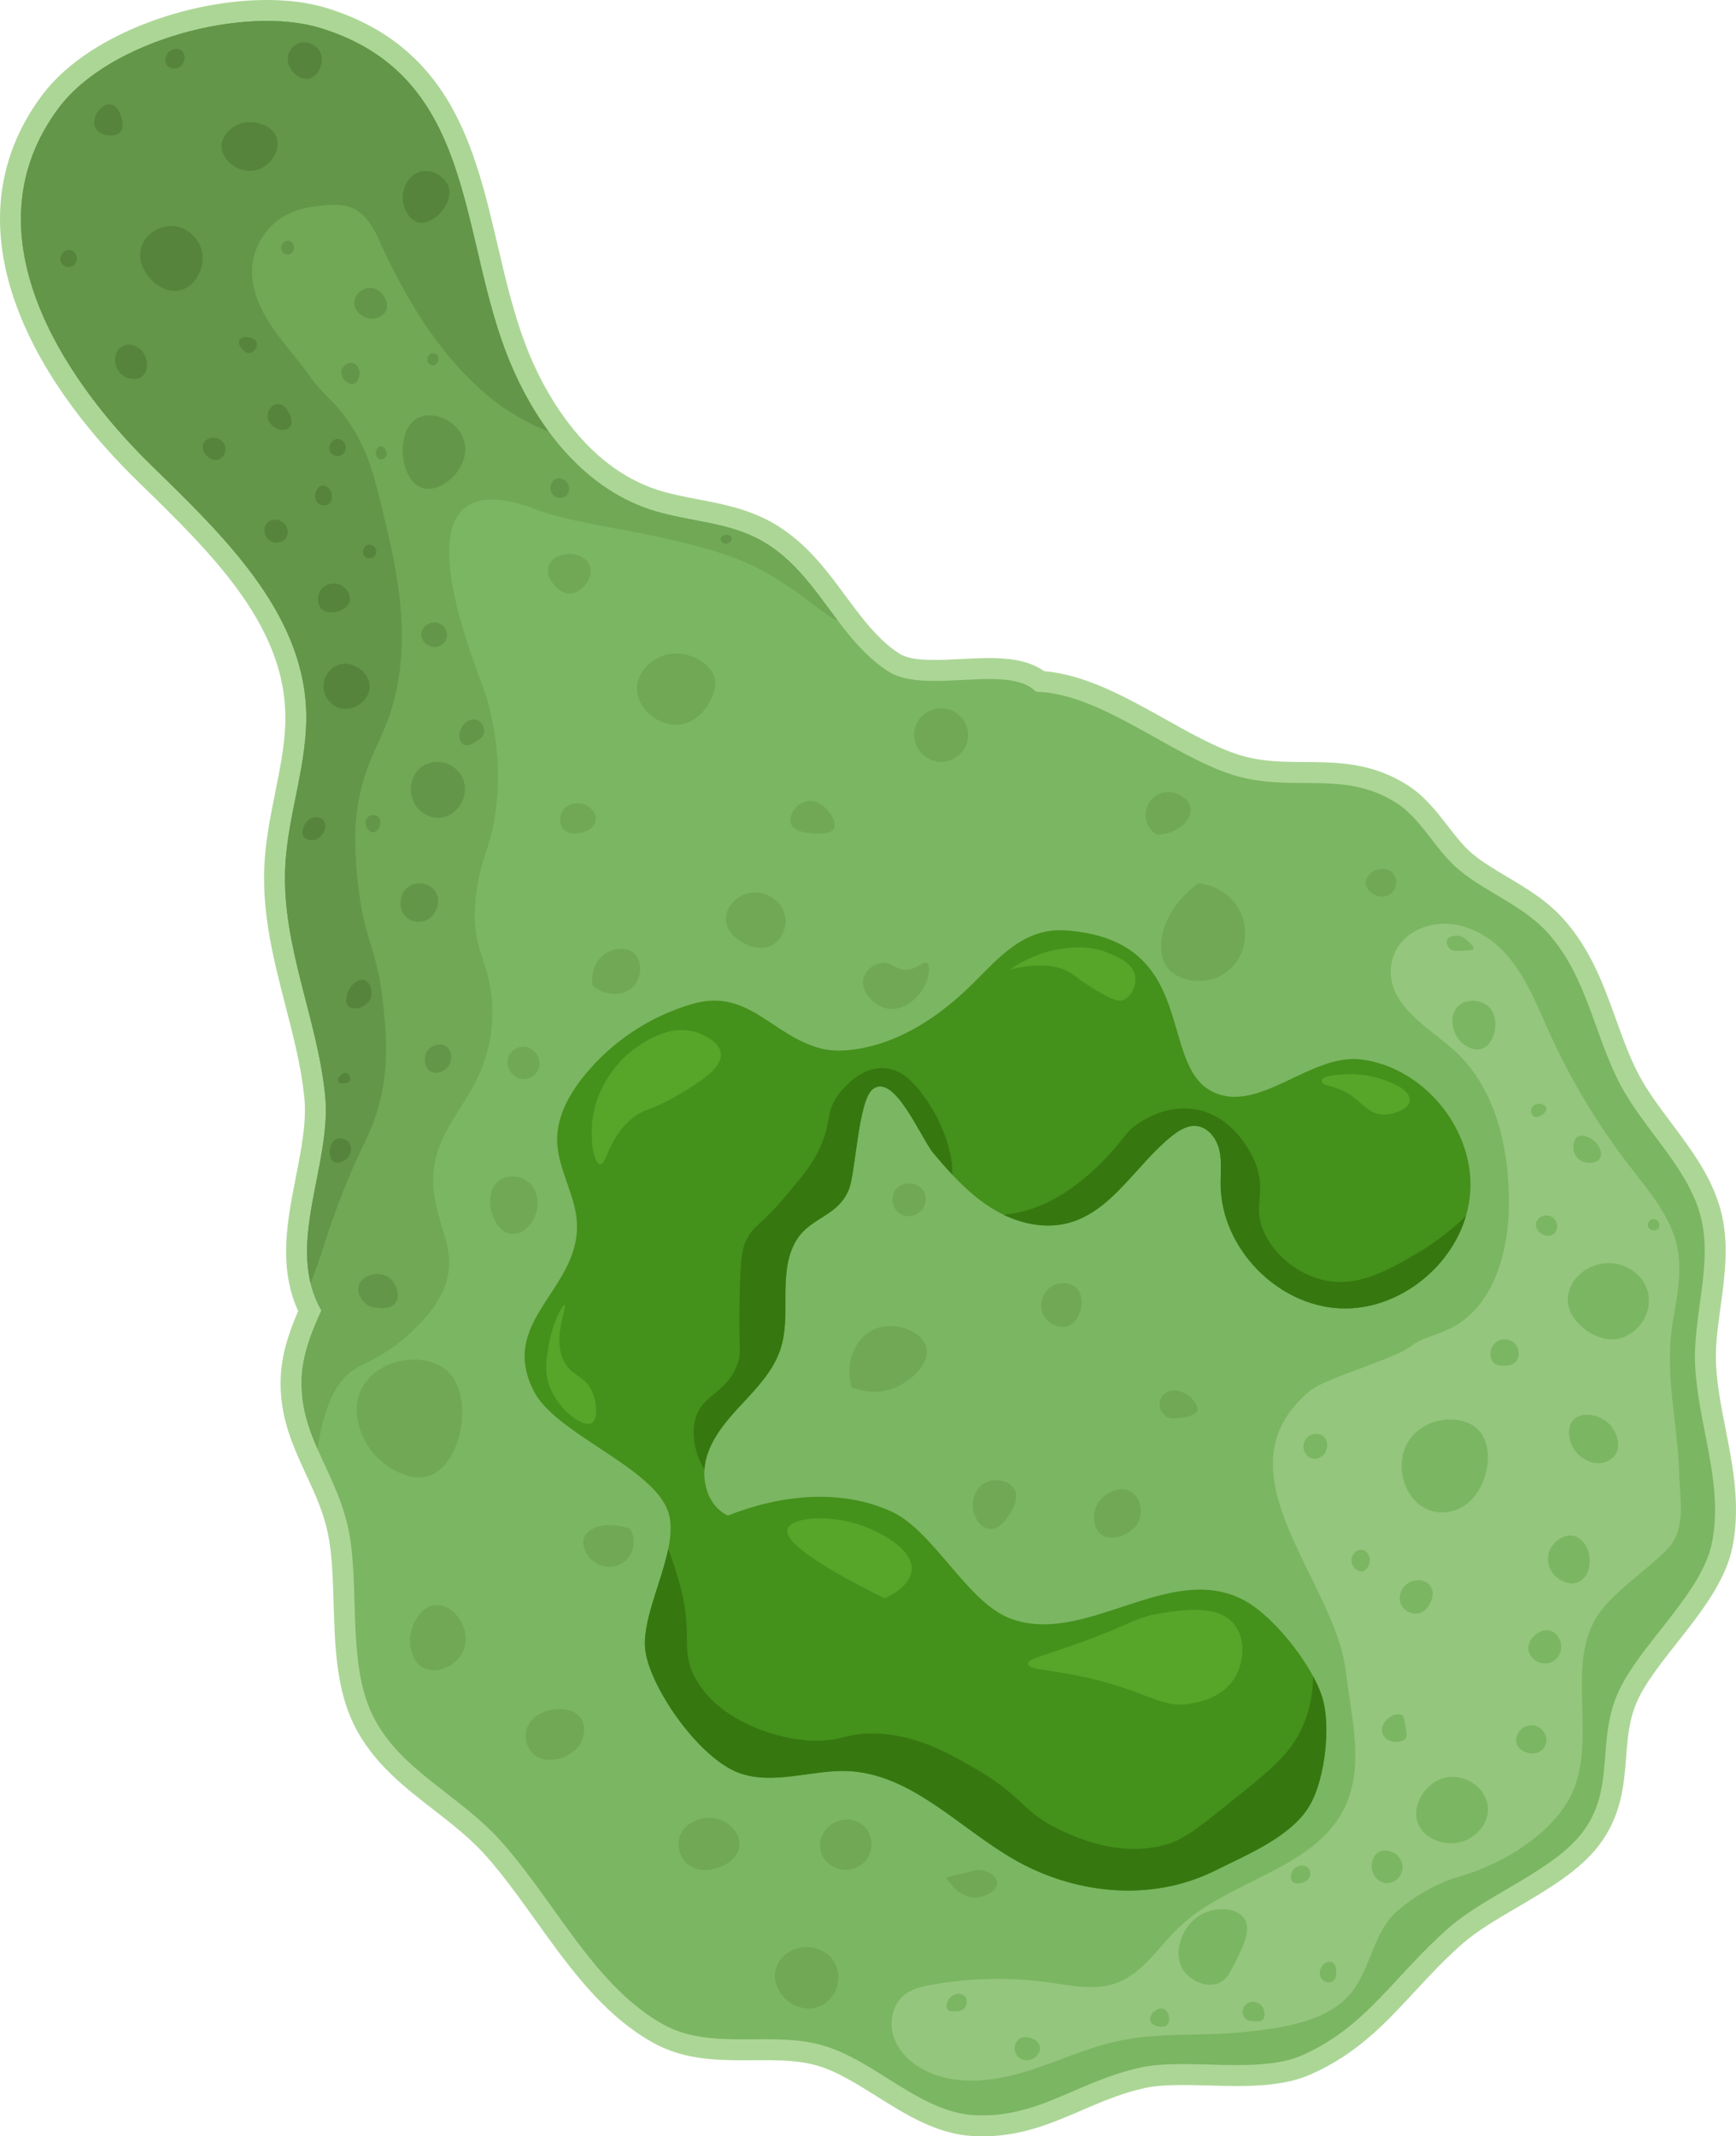 <?xml version="1.0" encoding="UTF-8"?>
<svg id="Capa_2" xmlns="http://www.w3.org/2000/svg" viewBox="0 0 664.303 817.221">
  <defs>
    <style>
      .cls-1 {
        fill: #44911c;
      }

      .cls-2 {
        fill: #639648;
      }

      .cls-3 {
        fill: #367710;
      }

      .cls-4 {
        fill: #57a529;
      }

      .cls-5 {
        fill: #acd696;
      }

      .cls-6 {
        fill: #94c67d;
      }

      .cls-7 {
        fill: #56843c;
      }

      .cls-8 {
        fill: #70a856;
      }

      .cls-9 {
        fill: #7bb662;
      }
    </style>
  </defs>
  <g id="Capa_1-2" data-name="Capa_1">
    <g>
      <g>
        <path class="cls-9" d="M375.988,813.213c-1.147,0-2.315-.032-3.474-.097-12.771-.706-24.067-7.794-34.99-14.648-8.056-5.055-15.663-9.828-23.685-12.154-7.129-2.063-14.837-2.236-21.502-2.236-1.38,0-2.759.01-4.138.019-1.393.009-2.784.019-4.172.019-10.735,0-22.087-.493-32.496-6.382-2.014-1.14-3.971-2.373-5.815-3.665-15.054-10.44-26.388-26.263-37.349-41.565-3.295-4.6-6.701-9.354-10.161-13.899-3.254-4.268-6.051-7.714-8.801-10.843-6.372-7.264-13.915-13.116-21.211-18.776-11.126-8.633-22.631-17.559-29.284-31.247-6.322-13.015-6.797-29.126-7.255-44.706-.291-9.878-.565-19.208-2.272-27.32-1.789-8.568-5.233-16.019-8.565-23.224-.988-2.137-2.009-4.345-2.966-6.539-3.582-8.203-6.843-17.357-6.442-28.694.174-4.837,1.153-9.881,2.992-15.421,1.049-3.189,2.371-6.527,4.113-10.378-1.558-3.04-2.755-6.282-3.567-9.664-3.218-13.224-.453-27.277,2.221-40.868,2.194-11.151,4.267-21.685,3.259-31.625-1.214-11.935-4.306-23.914-7.296-35.497-4.314-16.714-8.775-33.998-7.991-52.101.41-9.393,2.275-18.655,4.079-27.612,2.257-11.21,4.389-21.798,3.921-32.621-1.529-35.477-30.732-63.973-56.497-89.115l-1.589-1.551c-14.915-14.565-34.81-37.645-44.894-64.895C-.474,87.161,2.571,61.272,19.214,38.959,36.145,16.257,74.576,4.007,102.139,4.007c8.083,0,15.332.964,21.549,2.866,45.506,13.907,54.333,51.58,62.869,88.011,2.96,12.63,6.019,25.691,10.569,37.779,4.238,11.252,9.656,21.383,16.102,30.111,10.457,14.204,22.867,23.742,36.889,28.354,5.181,1.708,10.531,2.732,16.194,3.817,7.268,1.392,14.783,2.831,21.886,5.84,14.979,6.357,23.754,18.224,32.239,29.7,1.083,1.464,2.164,2.927,3.258,4.377,5.992,7.933,11.419,14.138,18.425,18.631,4.164,2.672,10.822,2.981,15.468,2.981,3.349,0,6.934-.185,10.4-.363,3.496-.18,7.11-.367,10.526-.367,6.4,0,14.253.589,19.565,4.919,15.375.903,30.964,9.616,46.051,18.05,10.135,5.665,19.708,11.016,28.795,13.87,8.24,2.592,15.966,2.854,24.489,2.916l1.812.013c9.203.06,18.721.124,28.292,3.735,3.093,1.169,6.12,2.693,9.001,4.531,5.873,3.751,10.201,9.33,14.387,14.725,3.231,4.165,6.282,8.098,9.903,11.115,4.227,3.519,8.968,6.338,13.988,9.322,7.298,4.338,14.845,8.824,20.89,15.714,9.707,11.07,14.398,24.097,18.936,36.696,2.583,7.173,5.254,14.59,8.805,21.393,3.478,6.652,8.303,13.092,12.97,19.319,7.311,9.754,14.87,19.841,18.102,31.614,3.212,11.732,1.538,23.939-.08,35.743-1.11,8.1-2.159,15.75-1.733,23.179.469,8.355,2.111,16.74,3.7,24.85.428,2.183.855,4.361,1.259,6.536,1.169,6.197,2.394,13.563,2.616,21.146.16,5.648-.241,10.805-1.226,15.768-2.405,12.174-11.606,23.842-20.504,35.126-6.421,8.144-12.486,15.836-15.762,23.244-3.345,7.568-3.913,14.909-4.516,22.682-.799,10.31-1.625,20.971-9.459,31.361-6.936,9.194-18.838,16.178-30.347,22.932-8.055,4.727-15.662,9.19-21.352,14.179-7.146,6.268-13.043,12.627-18.744,18.777-11.023,11.889-21.434,23.118-38.259,30.601-8.258,3.672-18.194,4.166-26.825,4.166-3.537,0-7.146-.098-10.635-.192-3.516-.095-6.837-.185-10.116-.185-6.638,0-11.352.384-15.286,1.244-.658.141-1.302.288-1.935.453l-.185.044-.107.039-.24.055c-.596.137-1.181.293-1.749.449-.669.178-1.301.356-1.932.545-.828.243-1.622.492-2.415.75-1.166.379-2.307.775-3.438,1.182-1.402.511-2.739,1.02-4.068,1.551-1.941.77-3.856,1.577-5.636,2.335-.577.235-1.073.452-1.572.671l-.265.115c-1.013.44-2.015.871-3.014,1.295l-.022.023-1.404.592c-.407.175-.812.348-1.221.513-.248.1-.486.201-.725.303-1.375.584-2.769,1.149-4.155,1.692l-.106.04c-.175.062-.33.127-.483.19l-.12.048c-2.281.879-4.38,1.619-6.415,2.262l-1.475.44c-.982.289-1.985.564-2.999.817-5.281,1.331-10.373,1.98-15.56,1.98Z"/>
        <path class="cls-5" d="M102.141,8.014c7.465,0,14.421.869,20.375,2.691,58.54,17.89,53.03,75.99,70.86,123.37,4.11,10.91,9.65,21.63,16.63,31.08,9.99,13.57,22.96,24.55,38.86,29.78,12.35,4.07,25.8,4.47,37.77,9.54,15.81,6.71,24.4,20.26,33.86,32.8,5.62,7.44,11.54,14.51,19.46,19.59,4.505,2.891,10.801,3.615,17.631,3.615,6.856,0,14.256-.73,20.927-.73,7.509-0,14.093.924,17.952,4.854.12.01.23,0,.34.01,24.65.82,51.26,24.36,74.92,31.79,8.93,2.809,17.41,3.04,25.66,3.1,9.78.08,19.23-.09,28.72,3.49,2.75,1.04,5.5,2.4,8.26,4.16,9.55,6.1,15.02,18.16,23.88,25.54,10.83,9.02,24.85,13.68,34.43,24.6,14.68,16.74,17.34,38.41,27.2,57.3,9.05,17.31,25.7,31.71,30.76,50.14,5.08,18.56-3.04,39.05-1.95,58.09.61,10.87,3.07,21.41,5.02,31.89,1.29,6.84,2.35,13.66,2.55,20.53.14,4.92-.16,9.88-1.15,14.87-3.87,19.58-27.84,39.07-36,57.53-8.29,18.76-.85,36.46-13.51,53.25-11.06,14.66-36.79,23.93-51.14,36.51-21.22,18.61-31.48,37.83-55.99,48.73-7.077,3.146-15.958,3.82-25.197,3.82-6.915,0-14.033-.377-20.748-.377-5.814-0-11.324.282-16.145,1.337-.7.15-1.4.31-2.09.49-.15.03-.28.06-.42.11-.65.15-1.29.32-1.91.49-.68.18-1.35.37-2.02.57-.85.25-1.68.51-2.51.78-1.2.39-2.38.8-3.55,1.22-1.43.52-2.82,1.05-4.2,1.6-1.94.77-3.84,1.57-5.72,2.37-.64.26-1.25.53-1.87.8-1.22.53-2.43,1.05-3.64,1.56-.02.01-.05.02-.07.04-.62.26-1.23.53-1.85.78-.27.11-.53.22-.79.33-1.34.57-2.7,1.12-4.05,1.65-.25.09-.47.18-.69.27-2.05.79-4.09,1.52-6.18,2.18-.47.14-.94.28-1.41.42-.92.27-1.87.53-2.83.77-4.576,1.154-9.373,1.86-14.59,1.86-1.065,0-2.147-.029-3.249-.09-20.6-1.14-37.88-20.88-57.78-26.65-7.303-2.114-14.952-2.395-22.618-2.395-2.774,0-5.548.037-8.312.037-10.66,0-21.127-.547-30.521-5.862-1.89-1.07-3.72-2.22-5.49-3.46-18.92-13.12-31.66-34.96-46.62-54.61-2.89-3.79-5.86-7.51-8.98-11.06-16.5-18.81-39.47-27.67-49.9-49.13-9.81-20.19-4.69-49.61-9.21-71.1-2.43-11.63-7.61-20.98-11.78-30.54-3.62-8.29-6.47-16.74-6.11-26.95.17-4.72,1.2-9.51,2.79-14.3,1.29-3.92,2.95-7.85,4.79-11.79-1.95-3.38-3.29-6.87-4.15-10.45-5.52-22.68,7.92-48.77,5.57-71.96-2.99-29.4-16.57-57.03-15.27-87.02.89-20.39,8.88-40.19,8-60.58-1.63-37.8-32.22-66.93-59.29-93.36C23.006,143.906-12.644,88.376,22.426,41.356,37.858,20.663,73.675,8.014,102.141,8.014M102.141,0c-15.41,0-32.353,3.366-47.709,9.479-11.828,4.708-28.097,13.229-38.431,27.085C6.8,48.901,1.51,62.53.28,77.072c-1.082,12.785.979,26.319,6.125,40.226,10.341,27.949,30.643,51.52,45.852,66.372l1.592,1.554c26.464,25.825,53.829,52.528,55.29,86.417.446,10.336-1.639,20.692-3.846,31.655-1.833,9.108-3.73,18.527-4.153,28.23-.811,18.702,3.726,36.279,8.114,53.278,3.088,11.966,6.006,23.267,7.189,34.902.947,9.344-1.069,19.593-3.205,30.444-2.757,14.016-5.609,28.509-2.179,42.6.729,3.033,1.748,5.974,3.039,8.778-1.432,3.274-2.568,6.215-3.504,9.062-1.954,5.885-2.998,11.294-3.187,16.517-.429,12.143,3.002,21.809,6.774,30.446.974,2.232,2.004,4.462,3.001,6.618,3.386,7.323,6.583,14.24,8.278,22.354,1.635,7.773,1.904,16.929,2.189,26.623.471,16.004.959,32.553,7.658,46.341,7.061,14.53,18.942,23.748,30.431,32.662,7.146,5.545,14.536,11.278,20.652,18.25,2.693,3.065,5.435,6.442,8.632,10.635,3.421,4.494,6.81,9.225,10.087,13.801,11.16,15.58,22.699,31.69,38.339,42.535,1.919,1.345,3.985,2.647,6.109,3.849,11.257,6.368,23.2,6.901,34.469,6.901,1.398,0,2.799-.009,4.201-.019,1.369-.009,2.74-.018,4.11-.018,7.928 0,14.429.354,20.389,2.079,7.479,2.169,14.857,6.798,22.668,11.699,11.354,7.124,23.094,14.491,36.898,15.255,1.228.068,2.471.102,3.692.102,5.526,0,10.94-.688,16.551-2.104,1.02-.255,2.076-.543,3.127-.851l.295-.088,1.14-.339.066-.02.066-.021c2.11-.667,4.285-1.434,6.647-2.344l.073-.028.073-.03c.134-.054.246-.102.373-.148l.109-.039.108-.042c1.557-.611,2.95-1.179,4.258-1.735.242-.102.455-.193.675-.282.415-.167.851-.353,1.287-.539.212-.091.425-.182.639-.272l1.455-.61.032-.032c.77-.329,1.542-.662,2.318-.999l.317-.139c.455-.199.908-.397,1.379-.589l.06-.024.059-.025c1.76-.749,3.648-1.545,5.539-2.295,1.328-.529,2.626-1.024,3.982-1.517,1.224-.439,2.279-.802,3.29-1.131.824-.268,1.573-.501,2.293-.713.624-.186,1.213-.353,1.812-.512l.033-.009.033-.009c.481-.132,1.046-.284,1.593-.41l.459-.106.112-.04.071-.018c.504-.132,1.058-.261,1.744-.408,3.628-.793,8.214-1.159,14.467-1.159,3.224 0,6.518.089,10.005.184,3.516.095,7.152.194,10.744.194,9.052,0,19.511-.536,28.453-4.511,17.578-7.817,28.26-19.339,39.569-31.537,5.633-6.076,11.458-12.359,18.45-18.491,5.402-4.737,12.851-9.107,20.736-13.735,11.848-6.953,24.099-14.142,31.517-23.974,8.541-11.327,9.453-23.088,10.257-33.465.575-7.421,1.119-14.43,4.186-21.372,3.07-6.945,8.983-14.444,15.243-22.383,9.191-11.656,18.695-23.709,21.289-36.832,1.043-5.258,1.468-10.707,1.299-16.652-.229-7.863-1.486-15.425-2.685-21.787-.404-2.169-.833-4.359-1.263-6.554-1.634-8.343-3.178-16.224-3.631-24.3-.404-7.051.619-14.514,1.703-22.416,1.672-12.203,3.402-24.821-.024-37.341-3.436-12.513-11.227-22.909-18.761-32.963-4.782-6.381-9.298-12.408-12.627-18.775-3.422-6.557-5.93-13.52-8.585-20.891-4.663-12.95-9.485-26.34-19.692-37.98-6.464-7.369-14.289-12.019-21.855-16.517-4.88-2.901-9.489-5.64-13.472-8.957-3.286-2.737-6.207-6.503-9.301-10.491-4.394-5.665-8.939-11.523-15.394-15.645-3.117-1.988-6.392-3.636-9.739-4.902-10.25-3.867-20.132-3.932-29.688-3.995l-1.802-.013c-8.202-.059-15.613-.306-23.32-2.731-8.697-2.731-18.095-7.984-28.044-13.546-15.091-8.435-30.671-17.143-46.53-18.464-6.168-4.39-14.34-5.014-21.039-5.014-3.522 0-7.189.189-10.735.372-3.417.176-6.95.358-10.196.358-6.491,0-10.843-.767-13.303-2.346-6.507-4.174-11.659-10.085-17.393-17.675-1.083-1.435-2.157-2.888-3.231-4.341-8.805-11.908-17.91-24.222-33.894-31.006-7.5-3.177-15.227-4.657-22.7-6.088-5.533-1.06-10.759-2.061-15.692-3.686-13.219-4.348-24.964-13.405-34.914-26.919-6.234-8.441-11.475-18.246-15.584-29.154-4.457-11.842-7.486-24.774-10.416-37.28-4.309-18.389-8.764-37.403-17.885-53.45-10.599-18.647-26.206-30.906-47.716-37.48-6.593-2.018-14.238-3.041-22.718-3.041h0Z"/>
      </g>
      <path class="cls-1" d="M562.558,456.588c-.24,2.93-.78,5.8-1.6,8.59-5.96,20.29-26.38,36.08-47.73,35.33-24.3-.85-45.88-22.97-46.14-47.28-.05-4.52.54-9.13-.55-13.53-1.08-4.39-4.43-8.68-8.95-8.99-3.26-.23-6.29,1.61-8.86,3.63-13.9,10.88-23.02,29.12-40.1,33.54-8.18,2.12-16.9.5-24.57-3.19-1.6-.76-3.15-1.62-4.64-2.55-5.57-3.48-10.44-7.92-14.94-12.72-2.5-2.65-4.89-5.41-7.22-8.19-4.95-5.89-15.03-31.09-23.33-24.56-5.48,4.33-6.5,31.64-9.03,38.15-4.42,11.33-16.09,10.57-21.28,21.67-5.79,12.42-.67,27.23-5.12,40.06-2.77,7.98-8.81,14.31-14.56,20.49-5.76,6.18-11.59,12.81-13.73,20.98-.35,1.33-.57,2.71-.66,4.1-.44,7.18,2.57,14.74,9.01,17.65,19.94-7.97,43.13-10.46,62.65-1.51,15.88,7.29,28.71,34.23,44.94,40.69,28.8,11.45,61.61-22.31,90.24-6.61,8.92,4.9,20.06,17.69,26.12,28.96,1.63,3.03,2.89,5.95,3.64,8.58,3.09,10.78.84,29.85-4.41,39.75-6.62,12.52-23.71,19.42-36.4,25.77-5.63,2.81-11.62,4.91-17.77,6.19-20.01,4.18-41.38.03-59.15-10.07-21.26-12.09-39.46-32.9-63.89-34.02-13.63-.62-28.46,5.55-41.73.7-15.03-5.49-33.42-31.66-35.76-46.26-1.75-10.85,5.97-26.2,8.68-39.41v-.01c1.17-5.7,1.4-11-.46-15.36-7.09-16.61-42.8-28.92-51-45.01-14.78-28.98,22.45-40.41,15.71-70.01-2.01-8.82-6.73-17.12-6.77-26.16-.03-8.92,4.54-17.25,10.13-24.21,10.61-13.22,25.38-23.05,41.67-27.74,21.32-6.14,30.29,12.06,48.94,17.01,4.29,1.14,8.83,1.01,13.22.38,17.76-2.57,33.02-13.12,45.48-25.53,9.83-9.8,19.44-21.14,35.4-19.96,51.31,3.8,34.57,51.56,56.22,61.83,17.63,8.37,37.33-14.94,56.69-12.47,24.11,3.07,43.58,27.07,41.61,51.3Z"/>
      <path class="cls-9" d="M264.601,223.079c-4.352-6.564-16.432-6.304-21.447,0-2.603,3.272-3.304,8.176-1.532,12.255,2.601,5.986,10.029,9.043,16.085,6.894,7.773-2.76,10.823-13.222,6.894-19.149Z"/>
      <path class="cls-9" d="M324.346,289.717c1.212-4.906-4.056-12.325-13.787-15.319-6.128,2.553-12.255,5.106-18.383,7.66.273.917,3.451,10.977,13.021,13.787,7.526,2.21,17.743-.434,19.149-6.128Z"/>
      <path class="cls-9" d="M384.09,302.995c-4.937-6.5-16.812-6.059-20.681,0-2.845,4.454-.367,10.387,0,11.233,6.682,7.537,16.528,7.582,20.681,3.064,3.313-3.604,3.098-10.218,0-14.297Z"/>
      <path class="cls-9" d="M161.96,437.547c-3.828-1.824-10.126,1.34-13.019,6.128-2.918,4.829-2.364,11.295,1.532,16.085,1.127.468,7.039,2.805,11.487,0,7.17-4.522,5.825-19.437,0-22.213Z"/>
      <path class="cls-8" d="M170.156,523.589c-8.276-6.298-25.387-4.089-31.5,7.149-4.785,8.796-.783,19.356,4.413,25.362,4.893,5.654,14.099,11.033,21.447,8.341,12.534-4.593,17.449-31.864,5.641-40.851Z"/>
      <path class="cls-8" d="M354.473,515.419c-1.57-6.282-11.942-10.078-19.404-7.149-7.439,2.92-12.01,12.532-9.191,22.468,1.939.751,9.217,3.305,16.851,0,5.91-2.559,13.281-9.171,11.745-15.319Z"/>
      <path class="cls-8" d="M411.665,492.44c-2.37-2.095-6.678-2.166-9.702,0-3.306,2.368-4.545,7.027-2.553,10.723,1.886,3.501,6.12,5.117,9.191,4.101,5.256-1.74,7.157-11.205,3.064-14.824Z"/>
      <path class="cls-8" d="M467.545,373.012c7.738-4.291,10.476-13.835,8.101-21.603-2.266-7.413-9.057-12.785-17.103-13.502-14.246,10.414-17.125,25.618-11.702,32.405,3.991,4.995,13.491,6.7,20.703,2.7Z"/>
      <path class="cls-8" d="M455.58,309.32c-.385-3.086-3.992-6.206-8.17-6.325-3.937-.113-7.573,2.459-8.681,6.325-1.105,3.856.586,8.013,4.085,10.014,8.306-.425,13.277-5.921,12.766-10.014Z"/>
      <path class="cls-8" d="M354.679,368.355c1.745,1.151.691,7.434-2.759,11.745-.791.989-5.991,7.224-12.766,5.617-5.328-1.264-10.059-7.004-8.681-11.745.868-2.986,4.088-5.323,7.149-5.617,3.803-.366,4.915,2.656,9.191,2.553,4.478-.108,6.436-3.496,7.866-2.553Z"/>
      <path class="cls-8" d="M242.643,364.645c-3.077-2.737-7.925-1.699-10.723,0-3.882,2.357-5.928,7.263-5.106,12.44,5.371,4.402,12.474,3.865,15.83,0,2.827-3.256,3.436-9.384,0-12.44Z"/>
      <path class="cls-8" d="M205.367,463.334c.895-3.634.256-9.039-3.973-11.745-2.972-1.902-7.242-2.166-10.325,0-4.99,3.505-3.286,10.85-3.064,11.745.119.479,2.121,8.101,7.66,8.681,4.674.489,8.641-4.373,9.702-8.681Z"/>
      <path class="cls-8" d="M436.175,580.781c1.069-3.569-.203-8.312-3.575-10.213-4.556-2.569-11.291.985-13.277,6.128-1.299,3.364-.824,8.079,2.042,10.213,4.288,3.192,12.998-.08,14.809-6.128Z"/>
      <path class="cls-8" d="M458.213,539.522c.654-2.782-5.537-9.377-11.209-7.133-.035.014-.07.028-.105.043-5.438,2.259-3.387,10.523,2.489,10.144,4.03-.26,8.346-1.019,8.825-3.053Z"/>
      <path class="cls-8" d="M330.231,698.227c-3.777-3.256-9.172-2.623-12.524,0-2.756,2.157-4.748,6.144-3.575,10.213,1.094,3.794,4.476,6.055,7.66,6.638,3.856.707,8.185-.908,10.357-4.596,2.285-3.879,1.663-9.168-1.918-12.255Z"/>
      <path class="cls-8" d="M374.277,715.241c-4.072.967-8.145,1.935-12.217,2.902,2.973,5.171,7.723,8.224,12.217,7.659,3.148-.395,7.463-2.726,7.26-5.617-.16-2.28-3.111-4.623-7.26-4.944Z"/>
      <path class="cls-8" d="M222.338,666.568c.125-.239,2.633-5.21,0-9.192-2.598-3.927-8.049-3.641-9.311-3.575-4.136.217-10.399,2.585-11.632,8.17-.721,3.264.408,7.034,2.951,9.192,5.094,4.322,14.879,1.347,17.992-4.596Z"/>
      <path class="cls-8" d="M238.558,597.632c4.008-2.875,5.157-8.48,2.553-12.766-8.654-3.22-16.008-.748-17.575,3.287-1.05,2.704.523,6.049,2.256,7.947,2.99,3.275,8.558,4.55,12.766,1.532Z"/>
      <path class="cls-8" d="M176.882,632.355c2.822-5.193.297-10.621,0-11.234-1.68-3.463-5.543-7.4-10.036-7.149-6.295.352-10.587,8.747-9.877,15.319.093.864.691,6.395,4.991,8.681,4.92,2.616,12.086-.399,14.922-5.617Z"/>
      <path class="cls-8" d="M282.984,705.628c.151-4.541-3.872-8.303-7.66-9.612-5.854-2.023-13.609.962-15.319,6.807-.998,3.412.105,7.656,3.064,10.213,3.209,2.772,7.186,2.339,8.425,2.205,4.687-.51,11.3-3.928,11.489-9.612Z"/>
      <path class="cls-8" d="M386.495,578.933c1.07-1.762,3.542-5.832,1.681-9.22-1.824-3.321-6.948-4.414-10.723-2.719-4.128,1.854-5.624,6.583-5.106,10.213.439,3.08,2.593,7.22,6.128,7.66,4.108.511,7.06-4.35,8.022-5.933Z"/>
      <path class="cls-3" d="M501.738,689.628c-6.62,12.52-23.71,19.42-36.4,25.77-5.63,2.81-11.62,4.91-17.77,6.19-20.01,4.18-41.38.03-59.15-10.07-21.26-12.09-39.46-32.9-63.89-34.02-13.63-.62-28.46,5.55-41.73.7-15.03-5.49-33.42-31.66-35.76-46.26-1.75-10.85,5.97-26.2,8.68-39.41,2.04,5.32,3.5,10.35,3.93,11.81,6.15,21.12.21,26.31,6.48,37.72,8.54,15.51,28.64,22.45,42.22,23.67,14.16,1.27,16.16-4.13,31.51-2.24,13.12,1.63,22.63,6.93,32.39,12.49,20.11,11.47,18.48,17.19,33.92,24.29,6.06,2.79,23.05,10.61,40.84,5.1,6.36-1.97,12.12-6.59,23.64-15.82,14.45-11.59,21.68-17.39,26.33-26.06,4.36-8.13,5.43-15.98,5.53-22.19,1.63,3.03,2.89,5.95,3.64,8.58,3.09,10.78.84,29.85-4.41,39.75Z"/>
      <path class="cls-3" d="M364.478,449.418c-2.5-2.65-4.89-5.41-7.22-8.19-4.95-5.89-15.03-31.09-23.33-24.56-5.48,4.33-6.5,31.64-9.03,38.15-4.42,11.33-16.09,10.57-21.28,21.67-5.79,12.42-.67,27.23-5.12,40.06-2.77,7.98-8.81,14.31-14.56,20.49-5.76,6.18-11.59,12.81-13.73,20.98-.35,1.33-.57,2.71-.66,4.1-3.39-5.34-5.16-13.23-3.42-19.48,2.67-9.53,11.86-9.38,16.09-20.84,1.67-4.51.42-5.02.77-22.59.26-13.23.43-19.92,2.29-24.13,2.92-6.59,5.44-5.6,16.09-18.38,6.44-7.74,9.67-11.61,12.42-17.68,4.6-10.14,2.05-13.21,6.73-19.85.84-1.19,8.12-11.22,17.96-10.56,7.8.53,12.73,7.46,16.2,12.36.93,1.3,9.88,14.28,9.8,28.45Z"/>
      <path class="cls-3" d="M560.958,465.178c-5.96,20.29-26.38,36.08-47.73,35.33-24.3-.85-45.88-22.97-46.14-47.28-.05-4.52.54-9.13-.55-13.53-1.08-4.39-4.43-8.68-8.95-8.99-3.26-.23-6.29,1.61-8.86,3.63-13.9,10.88-23.02,29.12-40.1,33.54-8.18,2.12-16.9.5-24.57-3.19,4.14-.43,9.07-1.4,14.39-3.63,12.78-5.37,22.75-15.94,25.47-18.83,6.57-6.96,6.99-9.64,12.63-13.11,2.12-1.3,11.03-6.77,21.71-4.59,15.31,3.12,21.76,19.41,22.23,20.63,4.32,11.4-1.42,15.74,3.18,26.09,3.98,8.97,12.75,15.76,21.69,18.15,13.59,3.63,25.66-3.4,36.51-9.72,8.57-5,14.68-10.3,19.09-14.5Z"/>
      <path class="cls-4" d="M472.508,621.609c-6.226-8.124-20.345-5.789-28.837-4.384-9.525,1.575-10.396,3.9-29.791,10.933-14.807,5.368-20.629,6.309-20.527,8.316.145,2.86,12.002,1.88,31.588,7.626,16.584,4.865,20.77,9.29,30.674,7.598,3.013-.515,12.69-2.167,17.326-10.662,3.131-5.737,3.675-14.066-.433-19.427Z"/>
      <path class="cls-4" d="M301.367,584.904c1.403-4.748,16.565-5.462,28-1.516,6.313,2.179,20.447,8.869,19.485,17.458-.673,6.007-8.365,9.678-10.371,10.575-31.585-15.641-38.187-22.887-37.114-26.518Z"/>
      <path class="cls-4" d="M226.634,428.915c1.712-15.672,12.926-25.157,14.008-26.044,2.641-2.166,14.371-11.782,26.002-7.963.759.249,8.585,2.918,9.191,7.963.703,5.85-8.712,11.471-16.189,15.935-10.691,6.383-13.48,4.931-19.004,10.109-8.129,7.619-8.528,16.797-11.049,16.428-2.406-.352-3.774-8.964-2.958-16.428Z"/>
      <path class="cls-4" d="M216.09,499.203c-.941-.277-4.669,6.856-6.177,15.705-.817,4.794-1.573,9.233,0,14.298,2.995,9.643,13.049,17.09,16.484,15.185,2.455-1.361,2.197-7.865,0-12.46-2.651-5.544-6.681-5.286-9.797-9.874-6.086-8.962.782-22.473-.511-22.854Z"/>
      <path class="cls-4" d="M386.495,370.881c4.136-2.897,10.823-6.636,19.671-7.922,3.853-.56,10.773-1.48,18.265,1.686,3.527,1.49,9.18,3.879,9.965,8.817.583,3.664-1.609,8.134-4.859,9.191-1.148.373-2.904.476-9.702-3.575-5.008-2.984-8.152-5.48-9.341-6.33-3.914-2.795-10.835-5.012-23.999-1.868Z"/>
      <path class="cls-4" d="M505.771,413.236c.493-2.39,11.473-2.412,12.798-2.335,5.749.333,11.434,1.88,16.527,4.574,2.35,1.242,4.894,3.446,4.254,6.026-.418,1.686-2.072,2.74-3.66,3.445-2.685,1.192-5.731,1.892-8.566,1.125-3.47-.938-5.981-3.84-8.816-6.049-2.858-2.227-6.204-3.825-9.732-4.647-.896-.209-1.88-.413-2.459-1.128-.305-.377-.407-.712-.345-1.01Z"/>
      <path class="cls-6" d="M641.726,476.577c-2.599-11.56-10.793-21.005-18.069-30.419-12.149-15.718-22.467-32.851-30.677-50.941-4.942-10.89-9.298-22.401-17.478-31.126-8.372-8.93-21.458-13.903-32.98-8.422-9.915,4.717-13.343,16.265-7.455,25.988,5.487,9.061,15.461,14.271,23.013,21.699,13.985,13.754,18.881,34.413,19.331,54.023.453,19.746-5.098,42.56-22.938,51.038-4.979,2.366-10.648,3.442-15.004,6.821-5.833,4.525-32.345,12.004-38.047,16.693-37.245,30.626,9.398,72.12,13.548,107.357,2.054,17.44,7.233,36-.285,51.87-11.381,24.026-44.328,27.75-63.555,46.11-7.748,7.399-13.668,17.503-23.712,21.229-8.236,3.056-17.353,1.068-26.053-.148-14.948-2.091-30.23-1.772-45.078.939-3.57.652-7.248,1.502-10.106,3.737-4.726,3.696-6.096,10.68-4.138,16.352s6.713,10.052,12.085,12.724c11.506,5.724,25.316,4.263,37.631.59,12.315-3.674,24.017-9.403,36.594-12.044,15.322-3.216,31.22-1.703,46.801-3.228,15.582-1.525,34.847-4.122,43.46-17.196,6.469-9.82,7.597-22.289,16.696-29.739,7.136-5.843,14.621-10.156,23.478-12.728,17.396-5.05,38.163-17.893,44.087-35.011,7.389-21.351-3.962-48.129,9.526-66.253,6.293-8.456,18.4-16.353,25.692-23.964,7.304-7.625,4.729-19.351,4.543-27.373-.497-21.403-5.987-39.104-2.401-60.211,1.545-9.091,3.467-18.399,1.685-27.447-.061-.309-.126-.616-.194-.921Z"/>
      <path class="cls-9" d="M565.188,546.484c-6.135-5.541-19.393-4.674-25.629,4.004-6.399,8.905-2.565,22.087,5.606,26.43,4.338,2.306,9.661,1.994,13.615,0,10.263-5.173,14.397-23.217,6.407-30.434Z"/>
      <path class="cls-9" d="M614.614,543.702c-3.428-2.621-9.459-3.785-12.522-.522-2.627,2.799-1.706,7.401-.522,9.913,2.184,4.633,7.877,7.703,12.522,6.261.583-.181,2.871-.928,4.174-3.131,2.265-3.831.116-9.641-3.652-12.521Z"/>
      <path class="cls-9" d="M630.729,495.075c-1.458-7.85-9.185-12.252-16.085-11.889-7.316.386-14.302,6.162-14.686,13.287-.423,7.862,7.441,12.72,8.392,13.287,1.309.781,6.221,3.712,11.889,2.098,6.434-1.831,11.94-8.978,10.49-16.784Z"/>
      <path class="cls-9" d="M569.623,385.083c-2.84-2.631-8.127-3.192-11.317-.472-3.924,3.347-2.873,10.121.471,13.675,1.948,2.071,5.536,3.963,8.488,2.83,4.897-1.879,7.043-11.692,2.357-16.033Z"/>
      <path class="cls-9" d="M608.614,435.442c-.542-.306-3.189-1.699-4.957-.522-2.115,1.409-2.234,6.01.261,8.348,2.476,2.32,7.025,1.94,8.348-.261,1.36-2.263-.939-6.036-3.652-7.565Z"/>
      <path class="cls-9" d="M591.918,464.92c-1.931-.085-3.873,1.248-4.174,3.13-.365,2.288,1.945,3.822,2.087,3.913.2.128,2.493,1.548,4.435.261,1.284-.851,1.711-2.42,1.565-3.652-.224-1.889-1.862-3.562-3.913-3.652Z"/>
      <path class="cls-9" d="M597.397,629.789c-.057-2.67-1.783-5.302-4.174-6-3.941-1.15-8.862,3.2-8.348,7.304.279,2.224,2.138,4.25,4.435,4.957.389.12,2.686.785,4.957-.521,2.128-1.224,3.177-3.573,3.131-5.739Z"/>
      <path class="cls-9" d="M547.049,606.311c-1.936-2.227-5.607-2.296-8.087-.783-2.609,1.592-4.168,5.1-2.87,8.087,1.049,2.414,3.747,3.984,6.261,3.652,1.797-.237,2.946-1.373,3.391-1.826,2.028-2.062,3.678-6.401,1.304-9.13Z"/>
      <path class="cls-9" d="M569.339,691.156c-.642-7.096-8.096-12.081-14.811-11.393-8.346.854-14.695,10.383-11.963,17.66,2.374,6.324,10.99,9.301,17.66,6.836,4.992-1.845,9.664-7.023,9.114-13.102Z"/>
      <path class="cls-9" d="M500.614,714.572c-1.221-1.277-3.459-1.096-4.826-.13-1.677,1.185-2.458,3.841-1.304,5.217,1.109,1.323,3.505.862,4.826.13.45-.249,1.847-1.023,2.087-2.609.015-.097.214-1.567-.783-2.608Z"/>
      <path class="cls-9" d="M511.31,754.224c-.016-.835-.055-2.827-1.435-3.522-1.278-.643-2.938.214-3.783,1.174-1.285,1.46-1.485,4.065,0,5.479.929.884,2.562,1.344,3.783.652,1.492-.846,1.452-2.896,1.435-3.783Z"/>
      <path class="cls-9" d="M476.069,733.784c-2.989-4.215-10.903-4.309-16.092-1.609-7.432,3.868-11.523,14.634-7.242,21.323,2.636,4.119,8.603,6.934,13.277,5.231,3.222-1.175,4.663-4.072,6.839-8.449,3.041-6.116,6.148-12.365,3.218-16.496Z"/>
      <path class="cls-9" d="M447.266,771.18c-.076-.315-.534-2.225-2.217-2.739-1.565-.478-2.923.636-3.261.913-.846.694-2.085,2.255-1.565,3.782.591,1.735,2.97,2.008,3.652,2.087.741.085,1.688.194,2.478-.391,1.173-.869,1.155-2.643.913-3.652Z"/>
      <path class="cls-9" d="M369.397,763.876c-.979-1.291-2.865-1.312-4.044-.913-2.494.844-3.843,4.255-2.869,5.609.724,1.006,2.716.854,3.652.783.885-.067,1.647-.126,2.348-.652,1.309-.983,2.05-3.328.913-4.826Z"/>
      <path class="cls-9" d="M607.31,592.224c-.285-.608-1.882-4.019-5.217-4.695-4.129-.838-8.903,2.925-9.652,7.565-.548,3.392,1.142,6.712,3.652,8.609.331.249,4.198,3.084,7.826,1.565,4.319-1.808,5.473-8.599,3.391-13.044Z"/>
      <path class="cls-9" d="M537.951,661.093c-.503-2.968-.766-4.461-1.37-4.891-1.477-1.052-4.159-.031-5.674,1.37-.272.252-2.844,2.707-1.859,5.576.824,2.4,3.506,3.251,5.282,3.228.306-.004,2.795-.035,3.717-1.663.267-.471.349-.98-.098-3.62Z"/>
      <path class="cls-9" d="M589.114,660.898c-1.673-1.072-3.765-1.174-5.478-.392-2.438,1.113-3.911,3.927-3.326,6.261.887,3.542,6.279,5.047,9.196,3.13,1.334-.876,2.175-2.485,2.25-4.109.14-3.045-2.477-4.786-2.641-4.891Z"/>
      <path class="cls-9" d="M536.679,713.529c-.335-2.689-2.358-4.127-2.935-4.5-.246-.159-3.31-2.073-6.065-.587-2.702,1.456-3.313,5.215-2.348,7.826.197.533,1.267,3.203,4.109,3.913,2.864.715,5.065-1.176,5.282-1.369,2.307-2.052,1.992-5,1.956-5.283Z"/>
      <path class="cls-9" d="M506.353,549.376c-1.385-1.13-3.402-1.134-4.891-.391-2.004,1-3.053,3.353-2.543,5.478.368,1.538,1.608,3.186,3.522,3.522,2.319.408,3.965-1.402,4.109-1.565,1.659-1.887,1.867-5.36-.196-7.043Z"/>
      <path class="cls-9" d="M524.092,596.137c-.227-1.324-1.217-3.012-2.87-3.261-1.929-.29-3.749,1.534-4.043,3.392-.385,2.434,1.833,5.036,3.913,4.826,1.936-.195,3.372-2.787,3-4.957Z"/>
      <path class="cls-9" d="M580.505,515.137c-1.231-2.284-4.088-3.325-6.457-2.543-2.349.775-3.211,3.012-3.326,3.326-.538,1.468-.67,3.774.783,5.283,1.483,1.54,3.705,1.301,4.891,1.174,1.035-.111,2.454-.264,3.522-1.37,1.43-1.481,1.589-4.01.587-5.87Z"/>
      <path class="cls-9" d="M562.212,360.474c-1.274-1.216-2.298-2.193-3.913-2.445-1.468-.23-4.019.048-4.598,1.663-.473,1.319.566,2.982,1.761,3.717.364.224.902.46,4.207.293,3.846-.194,4.127-.565,4.206-.783.233-.637-.682-1.51-1.663-2.446Z"/>
      <path class="cls-9" d="M591.658,423.768c-.291-1.016-1.591-1.525-2.543-1.565-1.26-.053-2.754.681-3.13,2.054-.27.985.033,2.31.978,2.837.847.473,1.809.082,2.25-.098,1.223-.497,2.829-1.889,2.446-3.228Z"/>
      <path class="cls-9" d="M634.897,467.92c-.302-.913-1.207-1.606-2.217-1.565-1.197.049-2.183,1.116-2.152,2.217.029,1.032.939,1.629,1.044,1.696.887.563,2.274.552,3-.326.696-.842.348-1.955.326-2.022Z"/>
      <path class="cls-9" d="M483.755,769.387c-.081-.403-.505-2.236-2.25-3.13-1.456-.746-3.656-.747-4.989.783-1.255,1.44-1.22,3.64-.196,4.891.873,1.066,2.233,1.161,3.815,1.272,1.249.087,2.207.155,2.935-.489,1.147-1.015.761-2.947.685-3.326Z"/>
      <path class="cls-9" d="M397.962,783.18c-.297-2.612-3.383-3.573-3.652-3.652-.371-.109-3.075-.859-4.826.913-1.597,1.616-1.607,4.529,0,6.261,1.421,1.532,3.641,1.636,5.217,1.044,1.714-.644,3.504-2.428,3.261-4.565Z"/>
      <path class="cls-8" d="M320.496,237.276c-4.87-1.12-19.746-16.815-40.056-24.095-27.62-9.9-57.944-11.705-74.722-18.13-61.289-23.474-21.073,64.636-18.933,73.696,2.01,8.49,5.14,22.21,3.13,39.65-1.83,15.93-6.22,19.9-7.82,34.44-2.43,21.91,6.27,24.37,6.26,44.34-.02,34.95-26.64,41.42-22.05,70.83,2,12.8,8.59,21.46,3.92,34.04-2.83,7.62-8.51,13.24-11.74,16.44-9.23,9.13-18.29,12.74-21.52,14.479-9.14,4.91-13.45,17.27-15.44,31.38-3.62-8.29-6.47-16.74-6.11-26.95.17-4.72,1.2-9.51,2.79-14.3,1.29-3.92,2.95-7.85,4.79-11.79-14.3-24.84,4.14-55.56,1.42-82.41-2.99-29.4-16.57-57.03-15.27-87.02.89-20.39,8.88-40.19,8-60.58-1.63-37.8-32.22-66.93-59.29-93.36C23.006,143.906-12.644,88.376,22.426,41.356,41.906,15.236,93.856,1.936,122.516,10.706c58.54,17.89,53.03,75.99,70.86,123.37,10,26.58,28.51,51.98,55.49,60.86,12.35,4.07,25.8,4.47,37.77,9.54,15.81,6.71,24.4,20.26,33.86,32.8Z"/>
      <path class="cls-8" d="M366.527,273.18c-3.679-2.93-8.887-2.903-12.522-.261-2.854,2.075-4.519,5.604-4.174,9.13.517,5.285,5.462,9.706,10.956,9.392,3.983-.228,7.783-2.917,9.131-7.043,1.347-4.127-.112-8.606-3.391-11.218Z"/>
      <path class="cls-8" d="M273.527,259.615c-1.472-6.333-11.08-11.434-19.174-9-4.891,1.47-10.234,5.993-10.565,12.13-.418,7.756,7.351,14.74,15.261,14.478,7.812-.259,12.681-7.484,14.087-12.521.395-1.417.858-3.077.391-5.087Z"/>
      <path class="cls-8" d="M316.701,309.963c-.628-.699-3.87-4.306-8.087-3.391-3.934.854-6.956,5.259-6,8.348,1.159,3.745,7.647,3.87,9.913,3.913,2.225.043,5.411.104,6.522-1.826,1.523-2.647-2.14-6.812-2.348-7.043Z"/>
      <path class="cls-8" d="M228.005,313.615c.239-2.736-2.238-5.182-4.696-6-3.022-1.006-6.897.157-8.348,3.13-.947,1.94-.908,4.746.783,6.522,1.659,1.744,4.07,1.613,4.957,1.565,2.744-.149,7.009-1.831,7.304-5.217Z"/>
      <path class="cls-8" d="M225.657,216.311c-1.246-3.204-5.2-4.508-8.087-4.435-.317.008-6.017.236-7.565,4.435-1.453,3.94,2.137,7.618,2.609,8.087.58.577,2.796,2.779,5.739,2.608,4.595-.267,9.051-6.206,7.304-10.695Z"/>
      <path class="cls-8" d="M300.527,351.18c-.647-5.55-6.006-9.945-11.739-9.782-5.253.149-10.507,4.116-10.957,9.391-.53,6.216,5.951,10.269,10.174,11.348,1.147.293,4.066,1.039,7.044-.391,3.867-1.857,5.955-6.48,5.478-10.565Z"/>
      <path class="cls-8" d="M353.223,455.268c-2.268-3.208-7.936-3.502-10.435-.261-2.131,2.763-1.471,7.465,1.826,9.392,2.78,1.624,6.463.707,8.348-1.826,1.593-2.14,1.738-5.214.261-7.304Z"/>
      <path class="cls-8" d="M201.136,400.485c-2.679-.416-5.507,1.167-6.522,3.652-1.447,3.544,1.144,8.068,4.957,8.609,2.706.384,5.567-1.304,6.522-3.913,1.292-3.53-1.264-7.773-4.957-8.348Z"/>
      <path class="cls-8" d="M533.549,334.746c-1.415-2.244-4.288-2.623-6.261-2.152-2.291.546-4.683,2.548-4.696,5.087-.016,3.162,3.669,5.301,6.457,5.283.428-.003,1.599-.025,2.739-.783,2.128-1.414,3.374-4.875,1.761-7.435Z"/>
      <path class="cls-2" d="M210.006,165.156c-8.68-3.46-16.74-8.35-22.7-13.28-19.525-16.151-32.417-38.223-42.693-60.985-2.165-4.796-5.334-9.569-10.232-11.492-3.049-1.197-6.433-1.149-9.699-.902-5.22.395-10.509,1.29-15.141,3.73-7.396,3.895-12.517,11.799-13.05,20.141-.567,8.87,3.697,17.36,8.908,24.561,4.31,5.956,9.296,11.387,13.47,17.447,3.619,5.254,8.72,9.159,12.617,14.281,8.89,11.7,11.58,22.86,15.13,37.57,5.29,21.96,12.77,52.96.52,82.43-3.39,8.15-8.33,16.31-10.43,30.79-.49,3.33-1.45,11.29,0,26.08,2.39,24.55,7.32,26.23,9.65,46.44,1.41,12.23,3.27,28.44-3.13,46.43-2.99,8.39-5.89,11.86-12.26,28.18-4.52,11.56-7.13,20.2-7.83,22.43-.89,2.84-2.36,6.91-4.29,11.85-5.52-22.68,7.92-48.77,5.57-71.96-2.99-29.4-16.57-57.03-15.27-87.02.89-20.39,8.88-40.19,8-60.58-1.63-37.8-32.22-66.93-59.29-93.36C23.006,143.906-12.644,88.376,22.426,41.356,41.906,15.236,93.856,1.936,122.516,10.706c58.54,17.89,53.03,75.99,70.86,123.37,4.11,10.91,9.65,21.63,16.63,31.08Z"/>
      <path class="cls-2" d="M166.31,340.615c-2.212-2.9-6.729-3.554-9.783-1.565-3.917,2.55-4.318,8.725-1.174,11.739,2.05,1.965,5.345,2.337,7.826,1.174,3.973-1.862,5.921-7.69,3.131-11.348Z"/>
      <path class="cls-2" d="M177.912,301.14c-.262-3.474-2.397-6.894-5.843-8.592-3.569-1.759-7.936-1.371-10.999,1.031-4.372,3.428-4.92,10.046-2.062,14.436,1.87,2.873,5.407,5.113,9.28,4.812,5.637-.438,10.045-6.109,9.624-11.686Z"/>
      <path class="cls-2" d="M171.201,408.311c1.855-2.164,2.126-6.017-.196-7.826-2.028-1.581-5.166-.925-6.848.783-2.363,2.4-2.047,7.075.587,8.608,2.014,1.173,4.914.234,6.457-1.565Z"/>
      <path class="cls-2" d="M151.179,498.572c2.04-2.53.812-7.199-1.956-9.522-2.254-1.891-4.945-1.737-5.478-1.695-.314.024-5.178.48-6.391,4.304-.976,3.076,1.122,6.089,3.13,7.435,1.312.879,2.593,1.05,3.522,1.174,1.196.16,5.242.7,7.174-1.696Z"/>
      <path class="cls-2" d="M177.274,167.688c-2.701-7.021-11.682-10.77-17.496-7.719-6.097,3.199-5.707,12.298-5.661,13.379.185,4.322,2.147,11.803,7.719,13.38,3.91,1.106,7.548-1.273,8.748-2.058,4.577-2.994,9.382-9.982,6.69-16.981Z"/>
      <path class="cls-2" d="M216.103,183.702c-.092-.065-1.76-1.219-3.424-.489-1.819.798-2.53,3.363-1.663,5.185.526,1.105,1.751,2.182,3.326,2.152,1.333-.025,2.473-.834,3.033-1.858.93-1.702.22-3.923-1.272-4.989Z"/>
      <path class="cls-2" d="M279.984,206.072c-.069-.897-1.137-1.579-2.087-1.565-1.129.016-2.292,1.018-2.152,2.022.117.844,1.114,1.409,1.956,1.435,1.118.034,2.361-.872,2.283-1.891Z"/>
      <path class="cls-2" d="M147.332,114.05c-.88-1.797-3.031-4.104-6.065-3.913-2.9.183-5.505,2.581-5.674,5.479-.208,3.571,3.383,6.14,6.457,6.261,1.997.078,4.688-.842,5.674-3.13.893-2.073-.108-4.118-.391-4.696Z"/>
      <path class="cls-2" d="M111.005,92.268c-.903-.36-1.96-.043-2.609.587-1.002.973-1.06,2.717-.13,3.717.56.603,1.499.956,2.413.717.043-.011,1.081-.3,1.565-1.304.6-1.244.148-3.164-1.239-3.717Z"/>
      <path class="cls-2" d="M137.353,141.246c-.146-.388-.683-1.814-2.022-2.283-1.697-.594-3.947.606-4.565,2.478-.638,1.934.782,3.622.978,3.848.841.967,2.526,2.032,3.913,1.435.989-.426,1.374-1.502,1.631-2.217.175-.489.619-1.79.065-3.261Z"/>
      <path class="cls-2" d="M166.832,135.442c-.659-.43-1.527-.415-2.152-.065-1.212.677-1.522,2.613-.652,3.652.421.503,1.176.864,1.956.717,1.157-.218,1.576-1.402,1.631-1.565.29-.866.154-2.128-.783-2.739Z"/>
      <path class="cls-2" d="M147.918,173.202c-.132-1.212-1.206-2.564-2.348-2.413-.907.12-1.459,1.137-1.631,1.826-.271,1.089.081,2.661,1.239,3.065.742.258,1.615-.032,2.152-.587.713-.737.607-1.706.587-1.891Z"/>
      <path class="cls-2" d="M170.484,245.137c.93-1.671.655-3.681-.391-5.087-1.196-1.607-3.178-2.127-4.826-1.826-1.957.357-3.815,1.938-4.044,4.044-.289,2.667,2.161,5.014,4.696,5.217,1.589.128,3.569-.558,4.565-2.348Z"/>
      <path class="cls-2" d="M185.223,280.224c.352-1.934-.898-4.137-2.739-4.826-2.554-.955-5.346,1.343-6.261,3.652-.751,1.895-.622,4.763,1.044,5.739,1.747,1.024,4.194-.617,5.217-1.304,1.118-.75,2.443-1.639,2.739-3.261Z"/>
      <path class="cls-2" d="M144.592,312.344c-1.246-.949-3.331-.56-4.207.587-1.374,1.801.378,5.275,2.152,5.479.963.11,1.758-.762,1.956-.979,1.194-1.309,1.618-3.929.098-5.087Z"/>
      <path class="cls-7" d="M122.353,19.616c-1.404-2.466-4.724-4.136-7.826-3.131-2.53.82-4.191,3.185-4.435,5.478-.463,4.367,4.168,8.929,8.087,8.087,3.785-.813,6.382-6.555,4.174-10.435Z"/>
      <path class="cls-7" d="M171.64,71.503c-1.202-3.675-5.836-6.952-10.46-5.927-4.301.953-6.502,5.166-6.973,8.368-.72,4.887,2.164,10.298,5.927,11.157,5.538,1.264,13.601-7.19,11.506-13.598Z"/>
      <path class="cls-7" d="M106.001,53.009c-1.597-5.556-9.851-7.773-15.301-5.216-2.898,1.36-6.005,4.539-5.912,8.346.133,5.438,6.755,10.321,12.867,9.042,5.583-1.168,9.754-7.271,8.346-12.171Z"/>
      <path class="cls-7" d="M69.657,19.485c-1.187-1.081-3.243-.928-4.565,0-1.674,1.175-2.495,3.818-1.174,5.478,1.135,1.425,3.384,1.541,4.826.652,2.068-1.274,2.539-4.649.913-6.131Z"/>
      <path class="cls-7" d="M42.397,39.963c-2.592-.468-5.008,2.213-5.87,4.435-.238.613-.951,2.451-.131,4.304,1.365,3.083,5.61,3.131,5.87,3.13.866-.003,2.524-.009,3.652-1.174,1.853-1.915.677-5.308.391-6.13-.367-1.057-1.427-4.117-3.913-4.565Z"/>
      <path class="cls-7" d="M77.076,95.403c-1.319-4.524-5.552-8.72-11.171-8.937-5.117-.197-10.052,2.957-11.729,7.819-2.545,7.375,4.267,13.281,4.748,13.684.807.677,5.1,4.277,10.054,3.072,5.932-1.442,10.008-9.091,8.099-15.639Z"/>
      <path class="cls-7" d="M109.962,156.898c-.497-.664-1.882-2.514-3.913-2.348-1.824.149-3.134,1.841-3.522,3.326-.65,2.493,1.117,5.106,3.326,6.065,1.352.588,3.628.885,4.891-.392,1.654-1.672.491-4.95-.783-6.652Z"/>
      <path class="cls-7" d="M98.223,131.072c-.434-1.404-2.123-1.847-2.543-1.956-1.326-.347-3.492-.245-4.109,1.076-.645,1.383.877,3.102,1.076,3.326.354.4,1.465,1.654,2.935,1.467,1.712-.217,3.142-2.292,2.641-3.913Z"/>
      <path class="cls-7" d="M53.092,133.094c-1.612-1.118-4.343-1.854-6.522-.521-2.583,1.58-2.974,5.204-2.087,7.696,1.056,2.967,4.128,4.909,7.044,4.695.55-.041,2.104-.154,3.261-1.304,2.459-2.444,1.735-8.187-1.696-10.565Z"/>
      <path class="cls-7" d="M125.744,186.702c-.084-.081-1.371-1.287-2.739-.913-2.009.548-3.337,4.267-1.696,6.261.994,1.208,3.002,1.693,4.304.913,1.891-1.132,1.812-4.641.13-6.261Z"/>
      <path class="cls-7" d="M131.875,169.485c-.561-.973-1.718-1.677-2.87-1.565-2.026.195-3.687,2.875-2.739,4.826.662,1.362,2.498,2.167,4.043,1.565,1.878-.731,2.493-3.218,1.565-4.826Z"/>
      <path class="cls-7" d="M28.962,97.147c-.561-.973-1.718-1.677-2.87-1.565-2.026.195-3.687,2.875-2.739,4.826.662,1.362,2.498,2.167,4.043,1.565,1.878-.731,2.493-3.218,1.565-4.826Z"/>
      <path class="cls-7" d="M86.223,171.18c-.275-1.831-1.708-3.077-3.13-3.522-1.828-.572-4.306-.028-5.217,1.826-1.057,2.151.799,4.429.913,4.565,1.039,1.237,3.195,2.517,5.217,1.565,1.659-.781,2.477-2.709,2.217-4.435Z"/>
      <path class="cls-7" d="M133.832,229.876c.501-2.341-1.331-5.467-4.304-6.391-2.314-.719-5.077-.029-6.652,2.087-1.794,2.41-1.406,5.806.261,7.435,2.88,2.814,9.885.655,10.696-3.13Z"/>
      <path class="cls-7" d="M143.875,210.18c-.484-1.357-2.153-2.173-3.391-1.695-1.603.619-2.115,3.265-.913,4.435,1.036,1.007,3.172.754,4.043-.521.677-.992.284-2.152.261-2.218Z"/>
      <path class="cls-7" d="M108.788,200.268c-1.594-1.651-4.576-2.135-6.391-.392-1.837,1.764-1.525,4.893.261,6.522,2.028,1.85,5.562,1.407,6.913-.783,1.038-1.682.535-3.983-.783-5.348Z"/>
      <path class="cls-7" d="M141.459,262.948c.244-5.426-5.996-10.223-11.346-8.825-3.301.863-6.076,4.035-6.303,7.88-.243,4.114,2.505,7.727,5.988,8.824,5.256,1.656,11.426-2.659,11.661-7.879Z"/>
      <path class="cls-7" d="M124.049,314.202c-.776-1.259-2.52-1.794-3.913-1.565-3.21.527-5.391,5.252-3.913,7.435.856,1.265,2.861,1.56,4.304,1.174,2.97-.794,4.89-4.823,3.522-7.043Z"/>
      <path class="cls-7" d="M141.853,381.898c1.046-2.666-.262-6.403-2.543-7.043-1.742-.489-3.469.989-3.913,1.369-2.695,2.307-3.848,7.146-1.956,8.805,1.895,1.661,7.06.317,8.413-3.13Z"/>
      <path class="cls-7" d="M133.832,413.594c.586-.872.069-2.632-1.109-3.065-1.049-.385-2.081.482-2.283.652-.655.551-1.422,1.676-1.044,2.478.461.977,2.32.844,3.261.587.449-.123.901-.247,1.174-.652Z"/>
      <path class="cls-7" d="M133.636,437.268c-1.147-1.655-3.398-2.19-4.891-1.565-2.94,1.23-3.383,7.138-1.174,8.609,1.501.999,4.487.125,5.87-1.956.813-1.224,1.396-3.355.196-5.087Z"/>
      <path class="cls-8" d="M320.092,752.398c-1.986-5.293-7.532-7.981-12.522-7.565-4.429.37-9.324,3.261-10.696,8.348-1.741,6.458,3.554,11.414,3.913,11.739,3.248,2.939,8.565,4.593,13.304,2.348,5.337-2.528,8.146-9.152,6-14.87Z"/>
    </g>
  </g>
</svg>